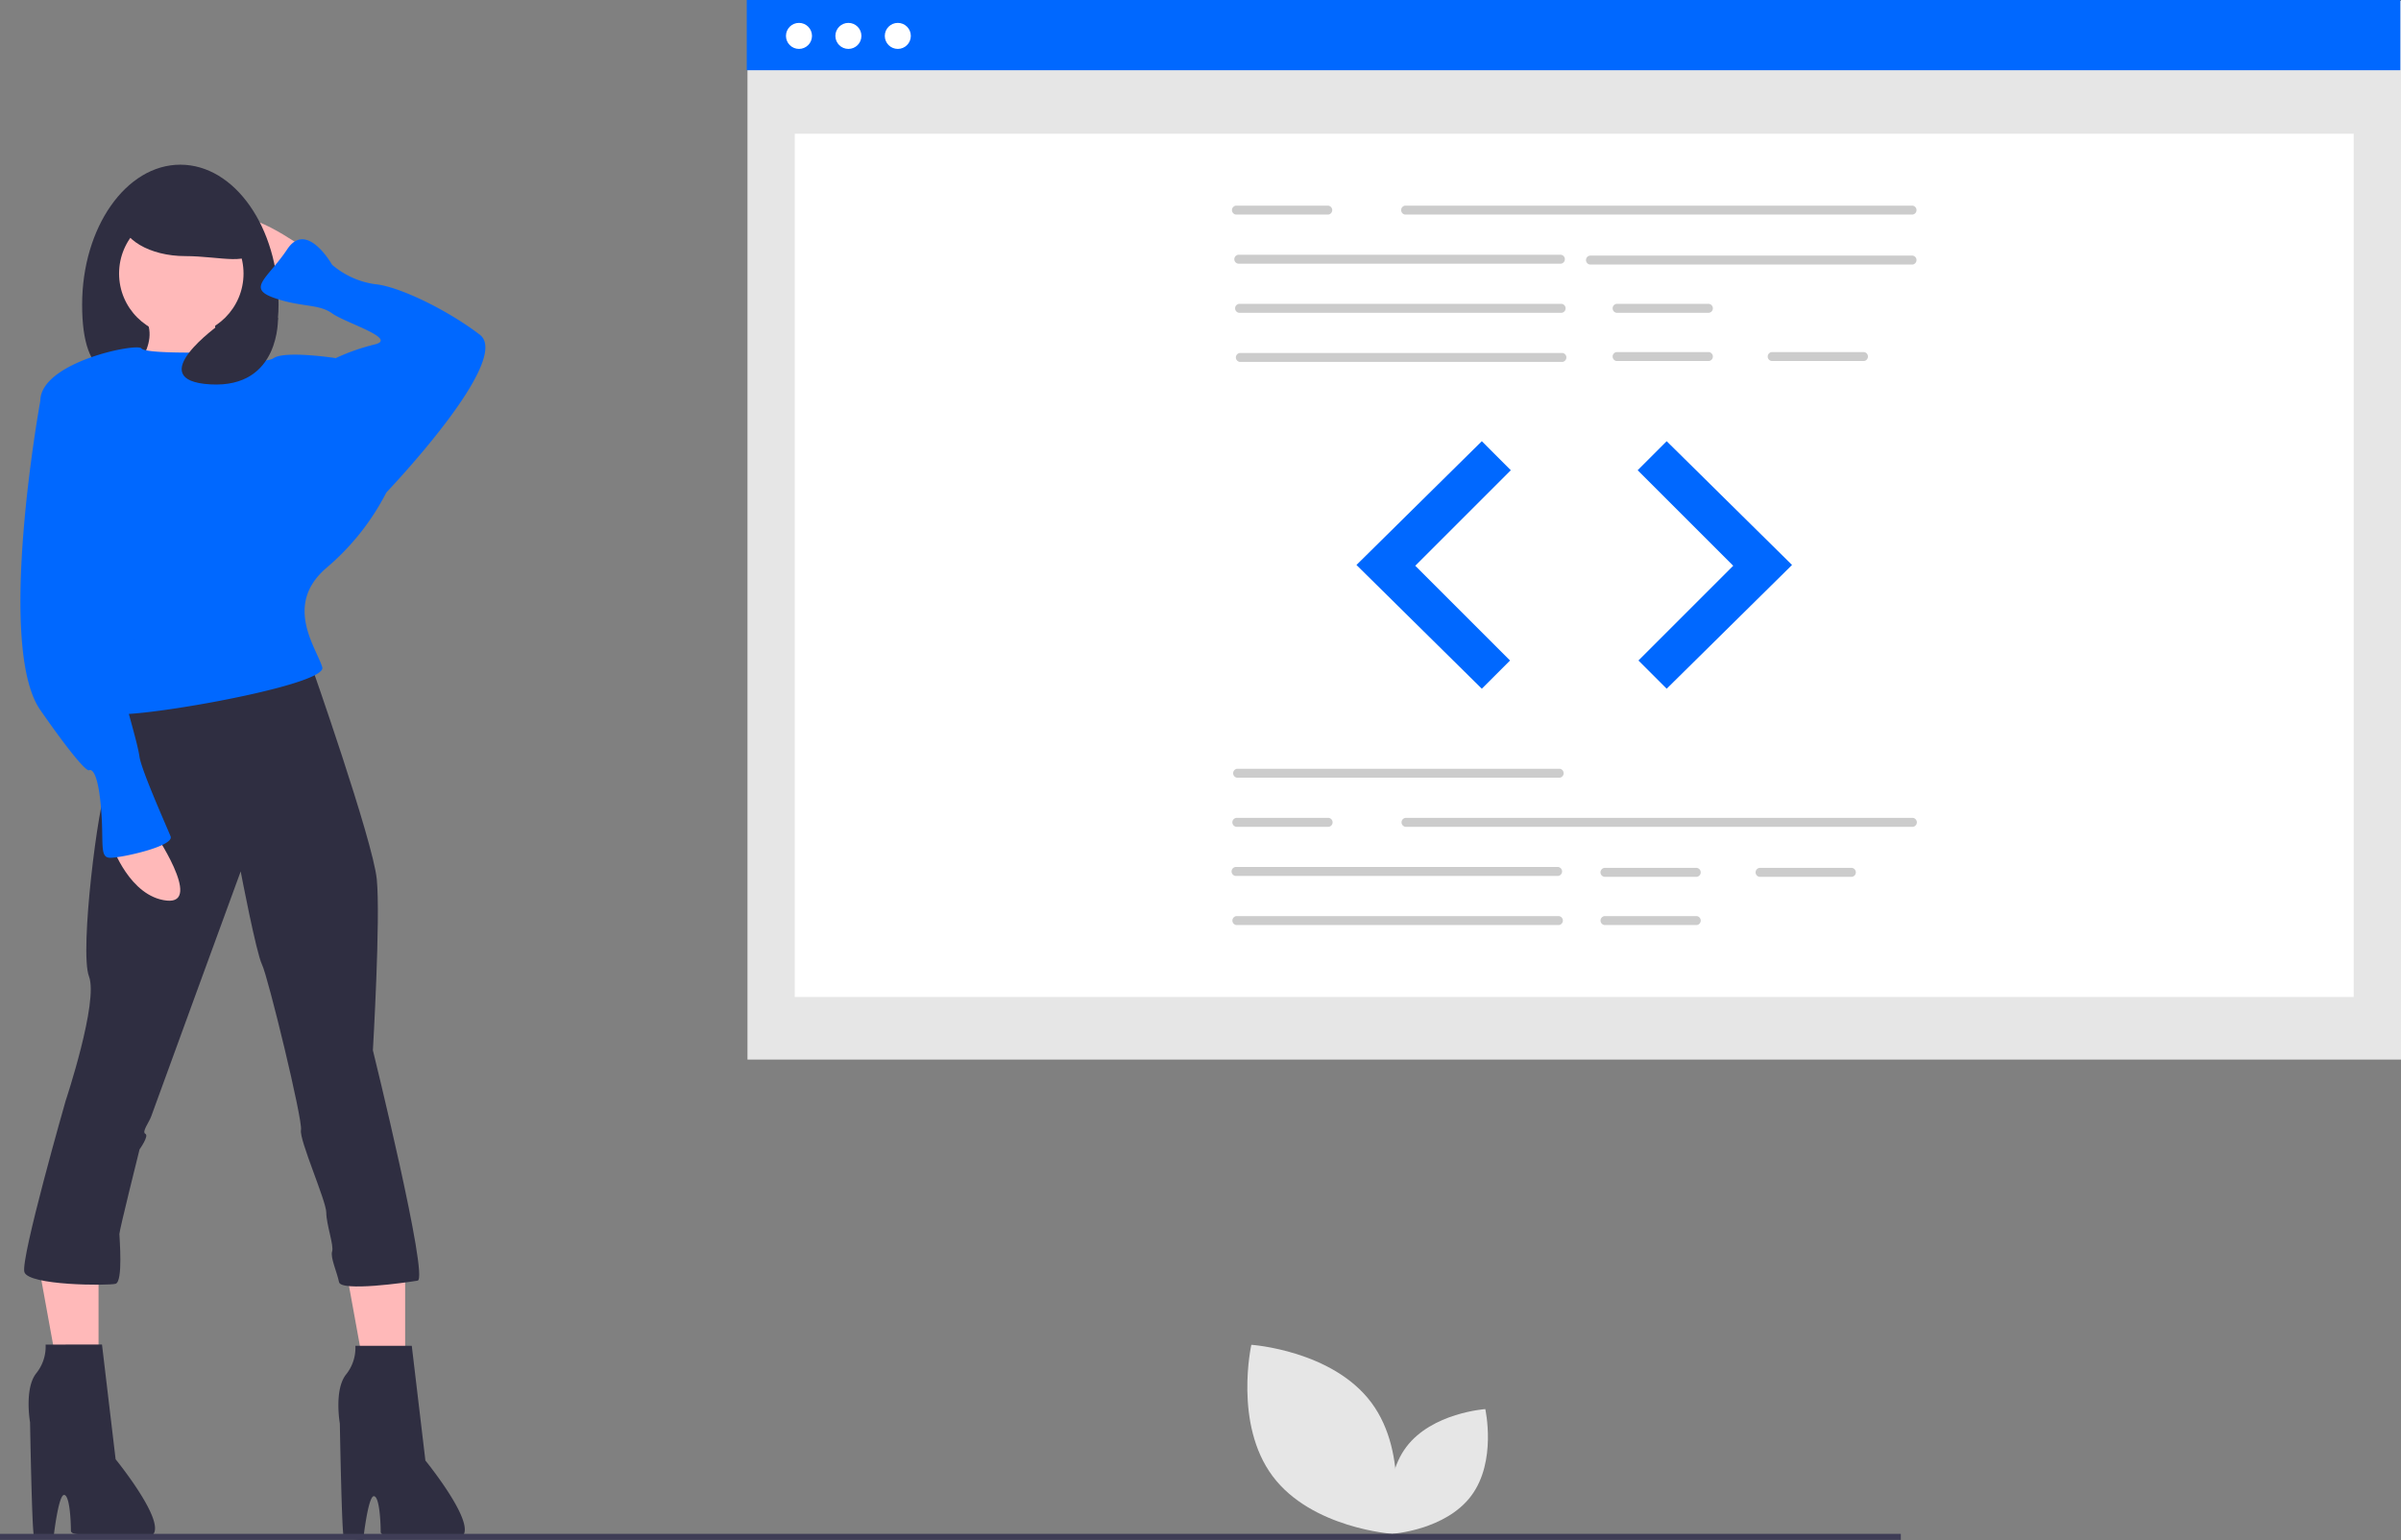 <svg id="undraw_proud_coder_7ain" xmlns="http://www.w3.org/2000/svg" width="208.733" height="133.928" viewBox="0 0 208.733 133.928">
  <rect x="0" y="0" width="208.733" height="133.928" fill="#808080" stroke="none"/>
  <rect id="Rectangle_2411" data-name="Rectangle 2411" width="143.751" height="92.064" transform="translate(64.983 0.081)" fill="#e6e6e6"/>
  <rect id="Rectangle_2412" data-name="Rectangle 2412" width="135.53" height="75.071" transform="translate(69.093 11.629)" fill="#fff"/>
  <rect id="Rectangle_2413" data-name="Rectangle 2413" width="143.751" height="6.107" transform="translate(64.921)" fill="#0068ff"/>
  <circle id="Ellipse_831" data-name="Ellipse 831" cx="1.132" cy="1.132" r="1.132" transform="translate(68.328 1.99)" fill="#fff"/>
  <circle id="Ellipse_832" data-name="Ellipse 832" cx="1.132" cy="1.132" r="1.132" transform="translate(72.624 1.99)" fill="#fff"/>
  <circle id="Ellipse_833" data-name="Ellipse 833" cx="1.132" cy="1.132" r="1.132" transform="translate(76.92 1.99)" fill="#fff"/>
  <path id="Path_60615" data-name="Path 60615" d="M718.659,242.006H674.535a.392.392,0,0,1,0-.777h44.124a.392.392,0,0,1,0,.777Z" transform="translate(-552.385 -223.346)" fill="#ccc"/>
  <path id="Path_60616" data-name="Path 60616" d="M640.9,260.173H612.842a.392.392,0,0,1,0-.777H640.9a.392.392,0,0,1,0,.777Z" transform="translate(-505.196 -237.242)" fill="#ccc"/>
  <path id="Path_60617" data-name="Path 60617" d="M770.944,260.5H742.89a.392.392,0,0,1,0-.777h28.054a.392.392,0,0,1,0,.777Z" transform="translate(-604.67 -237.495)" fill="#ccc"/>
  <path id="Path_60618" data-name="Path 60618" d="M641.186,278.34H613.132a.392.392,0,0,1,0-.777h28.054a.392.392,0,0,1,0,.777Z" transform="translate(-505.418 -251.138)" fill="#ccc"/>
  <path id="Path_60619" data-name="Path 60619" d="M641.475,296.508H613.421a.392.392,0,0,1,0-.777h28.054a.392.392,0,0,1,0,.777Z" transform="translate(-505.639 -265.035)" fill="#ccc"/>
  <path id="Path_60620" data-name="Path 60620" d="M760.773,278.34h-8.035a.392.392,0,0,1,0-.777h8.035a.392.392,0,0,1,0,.777Z" transform="translate(-612.203 -251.138)" fill="#ccc"/>
  <path id="Path_60621" data-name="Path 60621" d="M760.773,296.178h-8.035a.392.392,0,0,1,0-.777h8.035a.392.392,0,0,1,0,.777Z" transform="translate(-612.203 -264.783)" fill="#ccc"/>
  <path id="Path_60622" data-name="Path 60622" d="M818.123,296.178h-8.035a.392.392,0,0,1,0-.777h8.035a.392.392,0,0,1,0,.777Z" transform="translate(-656.07 -264.783)" fill="#ccc"/>
  <path id="Path_60623" data-name="Path 60623" d="M620.009,242.006h-8.035a.392.392,0,0,1,0-.777h8.035a.392.392,0,0,1,0,.777Z" transform="translate(-504.531 -223.346)" fill="#ccc"/>
  <path id="Path_60624" data-name="Path 60624" d="M640.461,450.311H612.407a.392.392,0,0,1,0-.777h28.054a.392.392,0,0,1,0,.777Z" transform="translate(-504.863 -382.68)" fill="#ccc"/>
  <path id="Path_60625" data-name="Path 60625" d="M639.882,486.646H611.828a.392.392,0,0,1,0-.777h28.054a.392.392,0,0,1,0,.777Z" transform="translate(-504.42 -410.473)" fill="#ccc"/>
  <path id="Path_60626" data-name="Path 60626" d="M640.172,504.814H612.118a.392.392,0,0,1,0-.776h28.054a.392.392,0,0,1,0,.777Z" transform="translate(-504.642 -424.37)" fill="#ccc"/>
  <path id="Path_60627" data-name="Path 60627" d="M756.284,486.977h-8.035a.392.392,0,0,1,0-.777h8.035a.392.392,0,0,1,0,.777Z" transform="translate(-608.77 -410.726)" fill="#ccc"/>
  <path id="Path_60628" data-name="Path 60628" d="M756.284,504.814h-8.035a.392.392,0,0,1,0-.776h8.035a.392.392,0,0,1,0,.777Z" transform="translate(-608.769 -424.37)" fill="#ccc"/>
  <path id="Path_60629" data-name="Path 60629" d="M813.633,486.977H805.6a.392.392,0,0,1,0-.777h8.035a.392.392,0,0,1,0,.777Z" transform="translate(-652.636 -410.726)" fill="#ccc"/>
  <path id="Path_60630" data-name="Path 60630" d="M718.8,468.479H674.68a.392.392,0,0,1,0-.777H718.8a.392.392,0,0,1,0,.777Z" transform="translate(-552.496 -396.577)" fill="#ccc"/>
  <path id="Path_60631" data-name="Path 60631" d="M620.153,468.479h-8.035a.392.392,0,0,1,0-.777h8.035a.392.392,0,0,1,0,.777Z" transform="translate(-504.642 -396.577)" fill="#ccc"/>
  <path id="Path_60632" data-name="Path 60632" d="M512.517,163.221,501.622,173.98l10.895,10.759,2.451-2.451-8.239-8.239,8.307-8.307Z" transform="translate(-383.694 -124.849)" fill="#e6e6e6"/>
  <path id="Path_60633" data-name="Path 60633" d="M608.123,163.221l10.895,10.759-10.895,10.759-2.451-2.451,8.239-8.239-8.307-8.307Z" transform="translate(-463.229 -124.849)" fill="#e6e6e6"/>
  <path id="Path_60634" data-name="Path 60634" d="M512.517,163.221,501.622,173.98l10.895,10.759,2.451-2.451-8.239-8.239,8.307-8.307Z" transform="translate(-383.694 -124.849)" fill="#0068ff"/>
  <path id="Path_60635" data-name="Path 60635" d="M608.123,163.221l10.895,10.759-10.895,10.759-2.451-2.451,8.239-8.239-8.307-8.307Z" transform="translate(-463.229 -124.849)" fill="#0068ff"/>
  <path id="Path_60636" data-name="Path 60636" d="M619.514,674.03c3.39,4.54,10.427,5.018,10.427,5.018s1.541-6.883-1.849-11.423-10.427-5.018-10.427-5.018S616.123,669.49,619.514,674.03Z" transform="translate(-508.878 -545.66)" fill="#e6e6e6"/>
  <path id="Path_60637" data-name="Path 60637" d="M676.987,693.931c-2.237,3-6.88,3.311-6.88,3.311s-1.017-4.542,1.22-7.537,6.88-3.311,6.88-3.311S679.224,690.935,676.987,693.931Z" transform="translate(-549.082 -563.855)" fill="#e6e6e6"/>
  <path id="Path_60638" data-name="Path 60638" d="M131.567,459.168v11.784H128.2l-2.244-12.345Z" transform="translate(-96.345 -350.791)" fill="#ffb9b9"/>
  <path id="Path_60639" data-name="Path 60639" d="M18.187,459.168v11.784H14.821l-2.245-12.345Z" transform="translate(-9.619 -350.791)" fill="#ffb9b9"/>
  <path id="Path_60640" data-name="Path 60640" d="M248.042,248.4s-5.41-3.889-6.087-2.029,4.058,5.241,4.058,5.241Z" transform="translate(-221.712 -226.895)" fill="#ffb9b9"/>
  <path id="Path_60641" data-name="Path 60641" d="M186.433,238.25c0,6.723,2.895,6.932,7.61,6.932s9.466-.209,9.466-6.932-3.823-12.174-8.538-12.174S186.433,231.527,186.433,238.25Z" transform="translate(-179.293 -211.755)" fill="#2f2e41"/>
  <path id="Path_60642" data-name="Path 60642" d="M209.843,276.026s-.676,5.072,2.536,5.41-10.483,1.353-10.483,1.353,3.551-3.212,1.691-5.749S209.843,276.026,209.843,276.026Z" transform="translate(-191.121 -249.616)" fill="#ffb9b9"/>
  <path id="Path_60643" data-name="Path 60643" d="M287.569,662.983l1.184,9.976s5.918,7.27,2.2,6.763-6.087.108-6.087-.569-.087-3.093-.595-3.093-.927,3.816-.927,3.816a7.043,7.043,0,0,1-1.691-.284c-.169-.169-.338-9.846-.338-9.846s-.507-2.874.507-4.227a3.7,3.7,0,0,0,.845-2.536Z" transform="translate(-251.771 -545.948)" fill="#2f2e41"/>
  <path id="Path_60644" data-name="Path 60644" d="M173,662.517l1.184,9.976s5.918,7.27,2.2,6.763-6.087.108-6.087-.568-.087-3.093-.595-3.093-.927,3.816-.927,3.816a7.039,7.039,0,0,1-1.691-.284c-.169-.169-.338-9.846-.338-9.846s-.507-2.874.507-4.227a3.7,3.7,0,0,0,.845-2.536Z" transform="translate(-164.133 -545.591)" fill="#2f2e41"/>
  <path id="Path_60645" data-name="Path 60645" d="M189.883,410.548s5.41,15.386,5.749,18.767-.338,14.879-.338,14.879,4.9,19.865,3.889,20.034-6.664.971-6.833.125-.772-2.154-.6-2.661-.507-2.367-.507-3.381-2.371-6.339-2.2-7.184-2.874-13.357-3.382-14.371-1.86-8.116-1.86-8.116-7.608,20.8-7.778,21.3-.845,1.353-.507,1.522-.507,1.353-.507,1.353-1.752,7.015-1.752,7.353.338,4.166-.338,4.335-7.584.158-7.923-1.025,3.588-14.89,3.588-14.89,2.874-8.623,2.029-10.821.845-15.386,1.522-16.4.845-7.1.845-7.1Z" transform="translate(-162.877 -352.859)" fill="#2f2e41"/>
  <circle id="Ellipse_834" data-name="Ellipse 834" cx="5.41" cy="5.41" r="5.41" transform="translate(10.352 18.379)" fill="#ffb9b9"/>
  <path id="Path_60646" data-name="Path 60646" d="M186.188,294.09s-6.087.169-6.425-.338-8.792,1.184-8.792,4.565,4.9,16.569,4.9,16.569,1.86,9.468,1.353,10.483,18.768-2.2,18.26-3.889-3.382-5.41.338-8.623a21.364,21.364,0,0,0,5.241-6.594l-4.4-11.666s-4.4-.676-5.41,0S186.188,294.09,186.188,294.09Z" transform="translate(-167.466 -263.453)" fill="#0068ff"/>
  <path id="Path_60647" data-name="Path 60647" d="M262.248,276.547l1.184-.845s10.99-11.5,8.116-13.7-7.1-4.227-9.13-4.4a7.275,7.275,0,0,1-3.72-1.691s-2.2-3.889-3.889-1.353-3.551,3.382-1.184,4.227,3.889.507,5.072,1.353,5.749,2.2,3.72,2.705a18.146,18.146,0,0,0-3.382,1.184l-2.2,3.889Z" transform="translate(-229.831 -232.891)" fill="#0068ff"/>
  <path id="Path_60648" data-name="Path 60648" d="M201.132,472.4s4.4,6.425,1.184,6.087-4.734-4.734-4.734-4.734Z" transform="translate(-187.821 -400.169)" fill="#ffb9b9"/>
  <path id="Path_60649" data-name="Path 60649" d="M166.531,309.862l-1.184.845s-3.889,21.3,0,26.883,4.227,5.241,4.227,5.241.676-.507,1.014,2.874-.169,4.734.845,4.734,5.58-1.014,5.241-1.86-2.536-5.749-2.705-6.932-1.014-3.889-1.353-5.411,1.522-2.367.676-5.579a80.829,80.829,0,0,1-2.029-10.145C171.265,319.33,166.531,309.862,166.531,309.862Z" transform="translate(-161.843 -275.843)" fill="#0068ff"/>
  <path id="Path_60650" data-name="Path 60650" d="M200.817,235.127c0,1.821,2.5,3.3,5.58,3.3s5.918.976,5.918-.845-2.836-5.749-5.918-5.749S200.817,233.306,200.817,235.127Z" transform="translate(-190.296 -216.156)" fill="#2f2e41"/>
  <path id="Path_60651" data-name="Path 60651" d="M231.617,282.712s.228,6.129-5.863,5.791.823-5.239.823-5.239Z" transform="translate(-207.451 -255.076)" fill="#2f2e41"/>
  <rect id="Rectangle_2414" data-name="Rectangle 2414" width="165.249" height="0.527" transform="translate(0 133.387)" fill="#3f3d56"/>
</svg>
